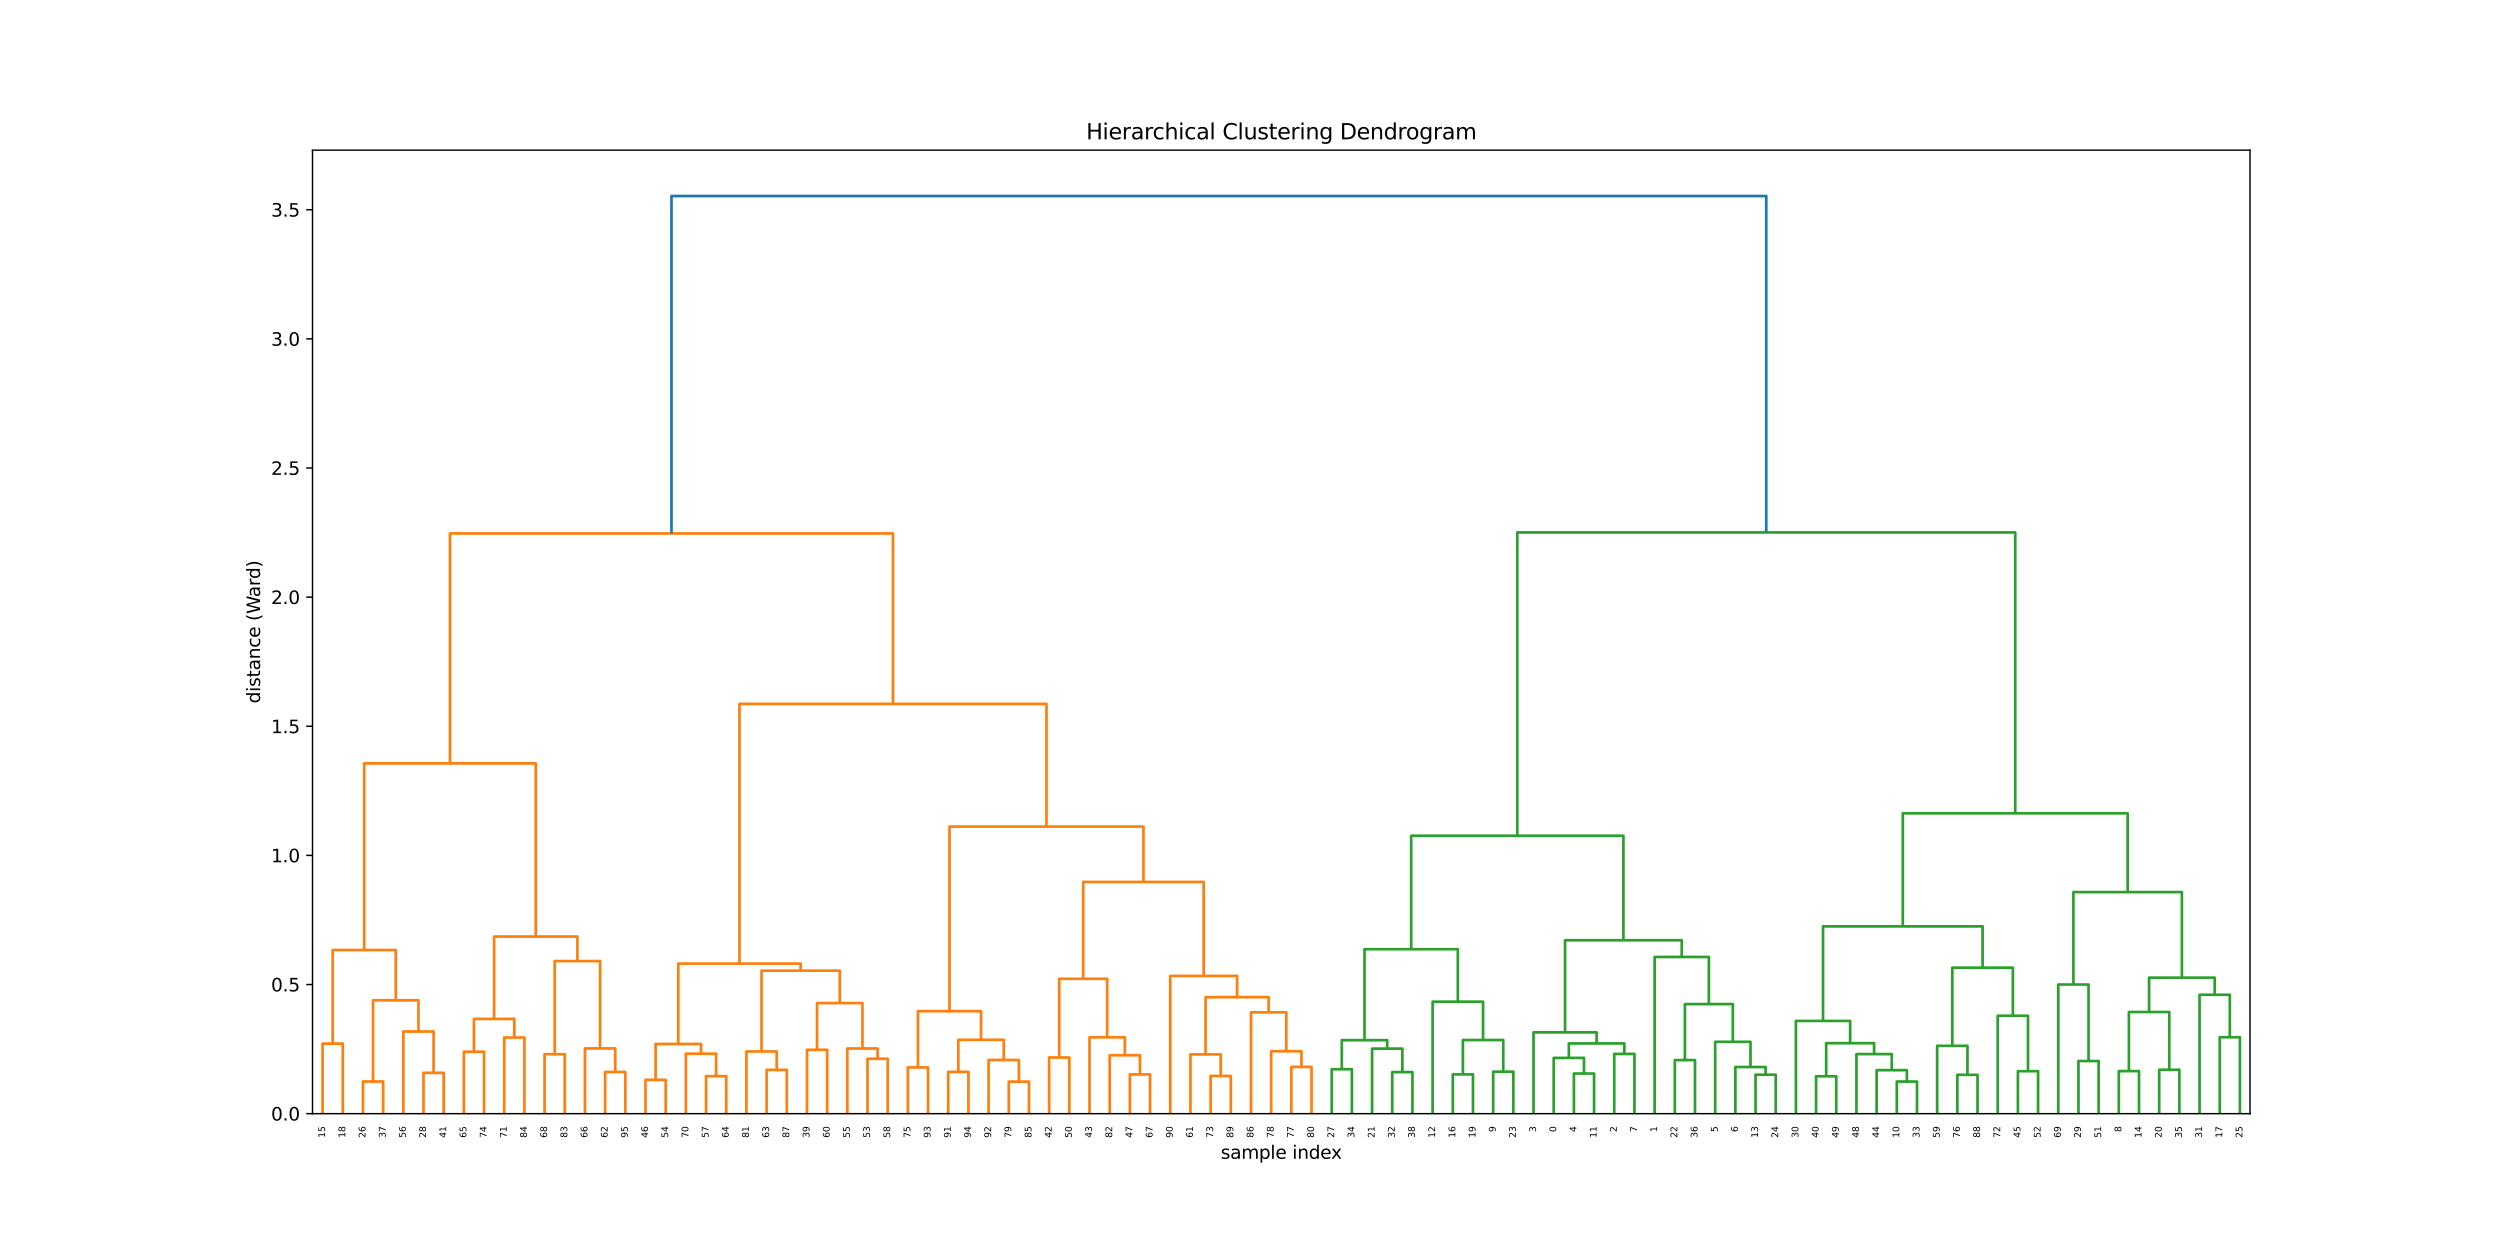 <?xml version="1.0" encoding="utf-8" standalone="no"?>
<!DOCTYPE svg PUBLIC "-//W3C//DTD SVG 1.1//EN"
  "http://www.w3.org/Graphics/SVG/1.1/DTD/svg11.dtd">
<svg height="691.92pt" version="1.1" viewBox="0 0 1382.4 691.92" width="1382.4pt" xmlns="http://www.w3.org/2000/svg" xmlns:xlink="http://www.w3.org/1999/xlink">
 <defs>
  <style type="text/css">*{stroke-linecap:butt;stroke-linejoin:round;}</style>
 </defs>
 <g id="figure_1">
  <g id="patch_1">
   <path d="M 0 691.92 
L 1382.4 691.92 
L 1382.4 0 
L 0 0 
z
" style="fill:#ffffff;"/>
  </g>
  <g id="axes_1">
   <g id="patch_2">
    <path d="M 172.8 615.809 
L 1244.16 615.809 
L 1244.16 83.03 
L 172.8 83.03 
z
" style="fill:#ffffff;"/>
   </g>
   <g id="matplotlib.axis_1">
    <g id="xtick_1">
     <g id="text_1">
      <!-- 15 -->
      <g transform="translate(179.76 629.171)rotate(-90)scale(0.05 -0.05)">
       <defs>
        <path d="M 794 531 
L 1825 531 
L 1825 4091 
L 703 3866 
L 703 4441 
L 1819 4666 
L 2450 4666 
L 2450 531 
L 3481 531 
L 3481 0 
L 794 0 
L 794 531 
z
" id="DejaVuSans-31" transform="scale(0.016)"/>
        <path d="M 691 4666 
L 3169 4666 
L 3169 4134 
L 1269 4134 
L 1269 2991 
Q 1406 3038 1543 3061 
Q 1681 3084 1819 3084 
Q 2600 3084 3056 2656 
Q 3513 2228 3513 1497 
Q 3513 744 3044 326 
Q 2575 -91 1722 -91 
Q 1428 -91 1123 -41 
Q 819 9 494 109 
L 494 744 
Q 775 591 1075 516 
Q 1375 441 1709 441 
Q 2250 441 2565 725 
Q 2881 1009 2881 1497 
Q 2881 1984 2565 2268 
Q 2250 2553 1709 2553 
Q 1456 2553 1204 2497 
Q 953 2441 691 2322 
L 691 4666 
z
" id="DejaVuSans-35" transform="scale(0.016)"/>
       </defs>
       <use xlink:href="#DejaVuSans-31"/>
       <use x="63.623" xlink:href="#DejaVuSans-35"/>
      </g>
     </g>
    </g>
    <g id="xtick_2">
     <g id="text_2">
      <!-- 18 -->
      <g transform="translate(190.92 629.171)rotate(-90)scale(0.05 -0.05)">
       <defs>
        <path d="M 2034 2216 
Q 1584 2216 1326 1975 
Q 1069 1734 1069 1313 
Q 1069 891 1326 650 
Q 1584 409 2034 409 
Q 2484 409 2743 651 
Q 3003 894 3003 1313 
Q 3003 1734 2745 1975 
Q 2488 2216 2034 2216 
z
M 1403 2484 
Q 997 2584 770 2862 
Q 544 3141 544 3541 
Q 544 4100 942 4425 
Q 1341 4750 2034 4750 
Q 2731 4750 3128 4425 
Q 3525 4100 3525 3541 
Q 3525 3141 3298 2862 
Q 3072 2584 2669 2484 
Q 3125 2378 3379 2068 
Q 3634 1759 3634 1313 
Q 3634 634 3220 271 
Q 2806 -91 2034 -91 
Q 1263 -91 848 271 
Q 434 634 434 1313 
Q 434 1759 690 2068 
Q 947 2378 1403 2484 
z
M 1172 3481 
Q 1172 3119 1398 2916 
Q 1625 2713 2034 2713 
Q 2441 2713 2670 2916 
Q 2900 3119 2900 3481 
Q 2900 3844 2670 4047 
Q 2441 4250 2034 4250 
Q 1625 4250 1398 4047 
Q 1172 3844 1172 3481 
z
" id="DejaVuSans-38" transform="scale(0.016)"/>
       </defs>
       <use xlink:href="#DejaVuSans-31"/>
       <use x="63.623" xlink:href="#DejaVuSans-38"/>
      </g>
     </g>
    </g>
    <g id="xtick_3">
     <g id="text_3">
      <!-- 26 -->
      <g transform="translate(202.08 629.171)rotate(-90)scale(0.05 -0.05)">
       <defs>
        <path d="M 1228 531 
L 3431 531 
L 3431 0 
L 469 0 
L 469 531 
Q 828 903 1448 1529 
Q 2069 2156 2228 2338 
Q 2531 2678 2651 2914 
Q 2772 3150 2772 3378 
Q 2772 3750 2511 3984 
Q 2250 4219 1831 4219 
Q 1534 4219 1204 4116 
Q 875 4013 500 3803 
L 500 4441 
Q 881 4594 1212 4672 
Q 1544 4750 1819 4750 
Q 2544 4750 2975 4387 
Q 3406 4025 3406 3419 
Q 3406 3131 3298 2873 
Q 3191 2616 2906 2266 
Q 2828 2175 2409 1742 
Q 1991 1309 1228 531 
z
" id="DejaVuSans-32" transform="scale(0.016)"/>
        <path d="M 2113 2584 
Q 1688 2584 1439 2293 
Q 1191 2003 1191 1497 
Q 1191 994 1439 701 
Q 1688 409 2113 409 
Q 2538 409 2786 701 
Q 3034 994 3034 1497 
Q 3034 2003 2786 2293 
Q 2538 2584 2113 2584 
z
M 3366 4563 
L 3366 3988 
Q 3128 4100 2886 4159 
Q 2644 4219 2406 4219 
Q 1781 4219 1451 3797 
Q 1122 3375 1075 2522 
Q 1259 2794 1537 2939 
Q 1816 3084 2150 3084 
Q 2853 3084 3261 2657 
Q 3669 2231 3669 1497 
Q 3669 778 3244 343 
Q 2819 -91 2113 -91 
Q 1303 -91 875 529 
Q 447 1150 447 2328 
Q 447 3434 972 4092 
Q 1497 4750 2381 4750 
Q 2619 4750 2861 4703 
Q 3103 4656 3366 4563 
z
" id="DejaVuSans-36" transform="scale(0.016)"/>
       </defs>
       <use xlink:href="#DejaVuSans-32"/>
       <use x="63.623" xlink:href="#DejaVuSans-36"/>
      </g>
     </g>
    </g>
    <g id="xtick_4">
     <g id="text_4">
      <!-- 37 -->
      <g transform="translate(213.24 629.171)rotate(-90)scale(0.05 -0.05)">
       <defs>
        <path d="M 2597 2516 
Q 3050 2419 3304 2112 
Q 3559 1806 3559 1356 
Q 3559 666 3084 287 
Q 2609 -91 1734 -91 
Q 1441 -91 1130 -33 
Q 819 25 488 141 
L 488 750 
Q 750 597 1062 519 
Q 1375 441 1716 441 
Q 2309 441 2620 675 
Q 2931 909 2931 1356 
Q 2931 1769 2642 2001 
Q 2353 2234 1838 2234 
L 1294 2234 
L 1294 2753 
L 1863 2753 
Q 2328 2753 2575 2939 
Q 2822 3125 2822 3475 
Q 2822 3834 2567 4026 
Q 2313 4219 1838 4219 
Q 1578 4219 1281 4162 
Q 984 4106 628 3988 
L 628 4550 
Q 988 4650 1302 4700 
Q 1616 4750 1894 4750 
Q 2613 4750 3031 4423 
Q 3450 4097 3450 3541 
Q 3450 3153 3228 2886 
Q 3006 2619 2597 2516 
z
" id="DejaVuSans-33" transform="scale(0.016)"/>
        <path d="M 525 4666 
L 3525 4666 
L 3525 4397 
L 1831 0 
L 1172 0 
L 2766 4134 
L 525 4134 
L 525 4666 
z
" id="DejaVuSans-37" transform="scale(0.016)"/>
       </defs>
       <use xlink:href="#DejaVuSans-33"/>
       <use x="63.623" xlink:href="#DejaVuSans-37"/>
      </g>
     </g>
    </g>
    <g id="xtick_5">
     <g id="text_5">
      <!-- 56 -->
      <g transform="translate(224.4 629.171)rotate(-90)scale(0.05 -0.05)">
       <use xlink:href="#DejaVuSans-35"/>
       <use x="63.623" xlink:href="#DejaVuSans-36"/>
      </g>
     </g>
    </g>
    <g id="xtick_6">
     <g id="text_6">
      <!-- 28 -->
      <g transform="translate(235.56 629.171)rotate(-90)scale(0.05 -0.05)">
       <use xlink:href="#DejaVuSans-32"/>
       <use x="63.623" xlink:href="#DejaVuSans-38"/>
      </g>
     </g>
    </g>
    <g id="xtick_7">
     <g id="text_7">
      <!-- 41 -->
      <g transform="translate(246.72 629.171)rotate(-90)scale(0.05 -0.05)">
       <defs>
        <path d="M 2419 4116 
L 825 1625 
L 2419 1625 
L 2419 4116 
z
M 2253 4666 
L 3047 4666 
L 3047 1625 
L 3713 1625 
L 3713 1100 
L 3047 1100 
L 3047 0 
L 2419 0 
L 2419 1100 
L 313 1100 
L 313 1709 
L 2253 4666 
z
" id="DejaVuSans-34" transform="scale(0.016)"/>
       </defs>
       <use xlink:href="#DejaVuSans-34"/>
       <use x="63.623" xlink:href="#DejaVuSans-31"/>
      </g>
     </g>
    </g>
    <g id="xtick_8">
     <g id="text_8">
      <!-- 65 -->
      <g transform="translate(257.88 629.171)rotate(-90)scale(0.05 -0.05)">
       <use xlink:href="#DejaVuSans-36"/>
       <use x="63.623" xlink:href="#DejaVuSans-35"/>
      </g>
     </g>
    </g>
    <g id="xtick_9">
     <g id="text_9">
      <!-- 74 -->
      <g transform="translate(269.04 629.171)rotate(-90)scale(0.05 -0.05)">
       <use xlink:href="#DejaVuSans-37"/>
       <use x="63.623" xlink:href="#DejaVuSans-34"/>
      </g>
     </g>
    </g>
    <g id="xtick_10">
     <g id="text_10">
      <!-- 71 -->
      <g transform="translate(280.2 629.171)rotate(-90)scale(0.05 -0.05)">
       <use xlink:href="#DejaVuSans-37"/>
       <use x="63.623" xlink:href="#DejaVuSans-31"/>
      </g>
     </g>
    </g>
    <g id="xtick_11">
     <g id="text_11">
      <!-- 84 -->
      <g transform="translate(291.36 629.171)rotate(-90)scale(0.05 -0.05)">
       <use xlink:href="#DejaVuSans-38"/>
       <use x="63.623" xlink:href="#DejaVuSans-34"/>
      </g>
     </g>
    </g>
    <g id="xtick_12">
     <g id="text_12">
      <!-- 68 -->
      <g transform="translate(302.52 629.171)rotate(-90)scale(0.05 -0.05)">
       <use xlink:href="#DejaVuSans-36"/>
       <use x="63.623" xlink:href="#DejaVuSans-38"/>
      </g>
     </g>
    </g>
    <g id="xtick_13">
     <g id="text_13">
      <!-- 83 -->
      <g transform="translate(313.68 629.171)rotate(-90)scale(0.05 -0.05)">
       <use xlink:href="#DejaVuSans-38"/>
       <use x="63.623" xlink:href="#DejaVuSans-33"/>
      </g>
     </g>
    </g>
    <g id="xtick_14">
     <g id="text_14">
      <!-- 66 -->
      <g transform="translate(324.84 629.171)rotate(-90)scale(0.05 -0.05)">
       <use xlink:href="#DejaVuSans-36"/>
       <use x="63.623" xlink:href="#DejaVuSans-36"/>
      </g>
     </g>
    </g>
    <g id="xtick_15">
     <g id="text_15">
      <!-- 62 -->
      <g transform="translate(336 629.171)rotate(-90)scale(0.05 -0.05)">
       <use xlink:href="#DejaVuSans-36"/>
       <use x="63.623" xlink:href="#DejaVuSans-32"/>
      </g>
     </g>
    </g>
    <g id="xtick_16">
     <g id="text_16">
      <!-- 95 -->
      <g transform="translate(347.16 629.171)rotate(-90)scale(0.05 -0.05)">
       <defs>
        <path d="M 703 97 
L 703 672 
Q 941 559 1184 500 
Q 1428 441 1663 441 
Q 2288 441 2617 861 
Q 2947 1281 2994 2138 
Q 2813 1869 2534 1725 
Q 2256 1581 1919 1581 
Q 1219 1581 811 2004 
Q 403 2428 403 3163 
Q 403 3881 828 4315 
Q 1253 4750 1959 4750 
Q 2769 4750 3195 4129 
Q 3622 3509 3622 2328 
Q 3622 1225 3098 567 
Q 2575 -91 1691 -91 
Q 1453 -91 1209 -44 
Q 966 3 703 97 
z
M 1959 2075 
Q 2384 2075 2632 2365 
Q 2881 2656 2881 3163 
Q 2881 3666 2632 3958 
Q 2384 4250 1959 4250 
Q 1534 4250 1286 3958 
Q 1038 3666 1038 3163 
Q 1038 2656 1286 2365 
Q 1534 2075 1959 2075 
z
" id="DejaVuSans-39" transform="scale(0.016)"/>
       </defs>
       <use xlink:href="#DejaVuSans-39"/>
       <use x="63.623" xlink:href="#DejaVuSans-35"/>
      </g>
     </g>
    </g>
    <g id="xtick_17">
     <g id="text_17">
      <!-- 46 -->
      <g transform="translate(358.32 629.171)rotate(-90)scale(0.05 -0.05)">
       <use xlink:href="#DejaVuSans-34"/>
       <use x="63.623" xlink:href="#DejaVuSans-36"/>
      </g>
     </g>
    </g>
    <g id="xtick_18">
     <g id="text_18">
      <!-- 54 -->
      <g transform="translate(369.48 629.171)rotate(-90)scale(0.05 -0.05)">
       <use xlink:href="#DejaVuSans-35"/>
       <use x="63.623" xlink:href="#DejaVuSans-34"/>
      </g>
     </g>
    </g>
    <g id="xtick_19">
     <g id="text_19">
      <!-- 70 -->
      <g transform="translate(380.64 629.171)rotate(-90)scale(0.05 -0.05)">
       <defs>
        <path d="M 2034 4250 
Q 1547 4250 1301 3770 
Q 1056 3291 1056 2328 
Q 1056 1369 1301 889 
Q 1547 409 2034 409 
Q 2525 409 2770 889 
Q 3016 1369 3016 2328 
Q 3016 3291 2770 3770 
Q 2525 4250 2034 4250 
z
M 2034 4750 
Q 2819 4750 3233 4129 
Q 3647 3509 3647 2328 
Q 3647 1150 3233 529 
Q 2819 -91 2034 -91 
Q 1250 -91 836 529 
Q 422 1150 422 2328 
Q 422 3509 836 4129 
Q 1250 4750 2034 4750 
z
" id="DejaVuSans-30" transform="scale(0.016)"/>
       </defs>
       <use xlink:href="#DejaVuSans-37"/>
       <use x="63.623" xlink:href="#DejaVuSans-30"/>
      </g>
     </g>
    </g>
    <g id="xtick_20">
     <g id="text_20">
      <!-- 57 -->
      <g transform="translate(391.8 629.171)rotate(-90)scale(0.05 -0.05)">
       <use xlink:href="#DejaVuSans-35"/>
       <use x="63.623" xlink:href="#DejaVuSans-37"/>
      </g>
     </g>
    </g>
    <g id="xtick_21">
     <g id="text_21">
      <!-- 64 -->
      <g transform="translate(402.96 629.171)rotate(-90)scale(0.05 -0.05)">
       <use xlink:href="#DejaVuSans-36"/>
       <use x="63.623" xlink:href="#DejaVuSans-34"/>
      </g>
     </g>
    </g>
    <g id="xtick_22">
     <g id="text_22">
      <!-- 81 -->
      <g transform="translate(414.12 629.171)rotate(-90)scale(0.05 -0.05)">
       <use xlink:href="#DejaVuSans-38"/>
       <use x="63.623" xlink:href="#DejaVuSans-31"/>
      </g>
     </g>
    </g>
    <g id="xtick_23">
     <g id="text_23">
      <!-- 63 -->
      <g transform="translate(425.28 629.171)rotate(-90)scale(0.05 -0.05)">
       <use xlink:href="#DejaVuSans-36"/>
       <use x="63.623" xlink:href="#DejaVuSans-33"/>
      </g>
     </g>
    </g>
    <g id="xtick_24">
     <g id="text_24">
      <!-- 87 -->
      <g transform="translate(436.44 629.171)rotate(-90)scale(0.05 -0.05)">
       <use xlink:href="#DejaVuSans-38"/>
       <use x="63.623" xlink:href="#DejaVuSans-37"/>
      </g>
     </g>
    </g>
    <g id="xtick_25">
     <g id="text_25">
      <!-- 39 -->
      <g transform="translate(447.6 629.171)rotate(-90)scale(0.05 -0.05)">
       <use xlink:href="#DejaVuSans-33"/>
       <use x="63.623" xlink:href="#DejaVuSans-39"/>
      </g>
     </g>
    </g>
    <g id="xtick_26">
     <g id="text_26">
      <!-- 60 -->
      <g transform="translate(458.76 629.171)rotate(-90)scale(0.05 -0.05)">
       <use xlink:href="#DejaVuSans-36"/>
       <use x="63.623" xlink:href="#DejaVuSans-30"/>
      </g>
     </g>
    </g>
    <g id="xtick_27">
     <g id="text_27">
      <!-- 55 -->
      <g transform="translate(469.92 629.171)rotate(-90)scale(0.05 -0.05)">
       <use xlink:href="#DejaVuSans-35"/>
       <use x="63.623" xlink:href="#DejaVuSans-35"/>
      </g>
     </g>
    </g>
    <g id="xtick_28">
     <g id="text_28">
      <!-- 53 -->
      <g transform="translate(481.08 629.171)rotate(-90)scale(0.05 -0.05)">
       <use xlink:href="#DejaVuSans-35"/>
       <use x="63.623" xlink:href="#DejaVuSans-33"/>
      </g>
     </g>
    </g>
    <g id="xtick_29">
     <g id="text_29">
      <!-- 58 -->
      <g transform="translate(492.24 629.171)rotate(-90)scale(0.05 -0.05)">
       <use xlink:href="#DejaVuSans-35"/>
       <use x="63.623" xlink:href="#DejaVuSans-38"/>
      </g>
     </g>
    </g>
    <g id="xtick_30">
     <g id="text_30">
      <!-- 75 -->
      <g transform="translate(503.4 629.171)rotate(-90)scale(0.05 -0.05)">
       <use xlink:href="#DejaVuSans-37"/>
       <use x="63.623" xlink:href="#DejaVuSans-35"/>
      </g>
     </g>
    </g>
    <g id="xtick_31">
     <g id="text_31">
      <!-- 93 -->
      <g transform="translate(514.56 629.171)rotate(-90)scale(0.05 -0.05)">
       <use xlink:href="#DejaVuSans-39"/>
       <use x="63.623" xlink:href="#DejaVuSans-33"/>
      </g>
     </g>
    </g>
    <g id="xtick_32">
     <g id="text_32">
      <!-- 91 -->
      <g transform="translate(525.72 629.171)rotate(-90)scale(0.05 -0.05)">
       <use xlink:href="#DejaVuSans-39"/>
       <use x="63.623" xlink:href="#DejaVuSans-31"/>
      </g>
     </g>
    </g>
    <g id="xtick_33">
     <g id="text_33">
      <!-- 94 -->
      <g transform="translate(536.88 629.171)rotate(-90)scale(0.05 -0.05)">
       <use xlink:href="#DejaVuSans-39"/>
       <use x="63.623" xlink:href="#DejaVuSans-34"/>
      </g>
     </g>
    </g>
    <g id="xtick_34">
     <g id="text_34">
      <!-- 92 -->
      <g transform="translate(548.04 629.171)rotate(-90)scale(0.05 -0.05)">
       <use xlink:href="#DejaVuSans-39"/>
       <use x="63.623" xlink:href="#DejaVuSans-32"/>
      </g>
     </g>
    </g>
    <g id="xtick_35">
     <g id="text_35">
      <!-- 79 -->
      <g transform="translate(559.2 629.171)rotate(-90)scale(0.05 -0.05)">
       <use xlink:href="#DejaVuSans-37"/>
       <use x="63.623" xlink:href="#DejaVuSans-39"/>
      </g>
     </g>
    </g>
    <g id="xtick_36">
     <g id="text_36">
      <!-- 85 -->
      <g transform="translate(570.36 629.171)rotate(-90)scale(0.05 -0.05)">
       <use xlink:href="#DejaVuSans-38"/>
       <use x="63.623" xlink:href="#DejaVuSans-35"/>
      </g>
     </g>
    </g>
    <g id="xtick_37">
     <g id="text_37">
      <!-- 42 -->
      <g transform="translate(581.52 629.171)rotate(-90)scale(0.05 -0.05)">
       <use xlink:href="#DejaVuSans-34"/>
       <use x="63.623" xlink:href="#DejaVuSans-32"/>
      </g>
     </g>
    </g>
    <g id="xtick_38">
     <g id="text_38">
      <!-- 50 -->
      <g transform="translate(592.68 629.171)rotate(-90)scale(0.05 -0.05)">
       <use xlink:href="#DejaVuSans-35"/>
       <use x="63.623" xlink:href="#DejaVuSans-30"/>
      </g>
     </g>
    </g>
    <g id="xtick_39">
     <g id="text_39">
      <!-- 43 -->
      <g transform="translate(603.84 629.171)rotate(-90)scale(0.05 -0.05)">
       <use xlink:href="#DejaVuSans-34"/>
       <use x="63.623" xlink:href="#DejaVuSans-33"/>
      </g>
     </g>
    </g>
    <g id="xtick_40">
     <g id="text_40">
      <!-- 82 -->
      <g transform="translate(615 629.171)rotate(-90)scale(0.05 -0.05)">
       <use xlink:href="#DejaVuSans-38"/>
       <use x="63.623" xlink:href="#DejaVuSans-32"/>
      </g>
     </g>
    </g>
    <g id="xtick_41">
     <g id="text_41">
      <!-- 47 -->
      <g transform="translate(626.16 629.171)rotate(-90)scale(0.05 -0.05)">
       <use xlink:href="#DejaVuSans-34"/>
       <use x="63.623" xlink:href="#DejaVuSans-37"/>
      </g>
     </g>
    </g>
    <g id="xtick_42">
     <g id="text_42">
      <!-- 67 -->
      <g transform="translate(637.32 629.171)rotate(-90)scale(0.05 -0.05)">
       <use xlink:href="#DejaVuSans-36"/>
       <use x="63.623" xlink:href="#DejaVuSans-37"/>
      </g>
     </g>
    </g>
    <g id="xtick_43">
     <g id="text_43">
      <!-- 90 -->
      <g transform="translate(648.48 629.171)rotate(-90)scale(0.05 -0.05)">
       <use xlink:href="#DejaVuSans-39"/>
       <use x="63.623" xlink:href="#DejaVuSans-30"/>
      </g>
     </g>
    </g>
    <g id="xtick_44">
     <g id="text_44">
      <!-- 61 -->
      <g transform="translate(659.64 629.171)rotate(-90)scale(0.05 -0.05)">
       <use xlink:href="#DejaVuSans-36"/>
       <use x="63.623" xlink:href="#DejaVuSans-31"/>
      </g>
     </g>
    </g>
    <g id="xtick_45">
     <g id="text_45">
      <!-- 73 -->
      <g transform="translate(670.8 629.171)rotate(-90)scale(0.05 -0.05)">
       <use xlink:href="#DejaVuSans-37"/>
       <use x="63.623" xlink:href="#DejaVuSans-33"/>
      </g>
     </g>
    </g>
    <g id="xtick_46">
     <g id="text_46">
      <!-- 89 -->
      <g transform="translate(681.96 629.171)rotate(-90)scale(0.05 -0.05)">
       <use xlink:href="#DejaVuSans-38"/>
       <use x="63.623" xlink:href="#DejaVuSans-39"/>
      </g>
     </g>
    </g>
    <g id="xtick_47">
     <g id="text_47">
      <!-- 86 -->
      <g transform="translate(693.12 629.171)rotate(-90)scale(0.05 -0.05)">
       <use xlink:href="#DejaVuSans-38"/>
       <use x="63.623" xlink:href="#DejaVuSans-36"/>
      </g>
     </g>
    </g>
    <g id="xtick_48">
     <g id="text_48">
      <!-- 78 -->
      <g transform="translate(704.28 629.171)rotate(-90)scale(0.05 -0.05)">
       <use xlink:href="#DejaVuSans-37"/>
       <use x="63.623" xlink:href="#DejaVuSans-38"/>
      </g>
     </g>
    </g>
    <g id="xtick_49">
     <g id="text_49">
      <!-- 77 -->
      <g transform="translate(715.44 629.171)rotate(-90)scale(0.05 -0.05)">
       <use xlink:href="#DejaVuSans-37"/>
       <use x="63.623" xlink:href="#DejaVuSans-37"/>
      </g>
     </g>
    </g>
    <g id="xtick_50">
     <g id="text_50">
      <!-- 80 -->
      <g transform="translate(726.6 629.171)rotate(-90)scale(0.05 -0.05)">
       <use xlink:href="#DejaVuSans-38"/>
       <use x="63.623" xlink:href="#DejaVuSans-30"/>
      </g>
     </g>
    </g>
    <g id="xtick_51">
     <g id="text_51">
      <!-- 27 -->
      <g transform="translate(737.76 629.171)rotate(-90)scale(0.05 -0.05)">
       <use xlink:href="#DejaVuSans-32"/>
       <use x="63.623" xlink:href="#DejaVuSans-37"/>
      </g>
     </g>
    </g>
    <g id="xtick_52">
     <g id="text_52">
      <!-- 34 -->
      <g transform="translate(748.92 629.171)rotate(-90)scale(0.05 -0.05)">
       <use xlink:href="#DejaVuSans-33"/>
       <use x="63.623" xlink:href="#DejaVuSans-34"/>
      </g>
     </g>
    </g>
    <g id="xtick_53">
     <g id="text_53">
      <!-- 21 -->
      <g transform="translate(760.08 629.171)rotate(-90)scale(0.05 -0.05)">
       <use xlink:href="#DejaVuSans-32"/>
       <use x="63.623" xlink:href="#DejaVuSans-31"/>
      </g>
     </g>
    </g>
    <g id="xtick_54">
     <g id="text_54">
      <!-- 32 -->
      <g transform="translate(771.24 629.171)rotate(-90)scale(0.05 -0.05)">
       <use xlink:href="#DejaVuSans-33"/>
       <use x="63.623" xlink:href="#DejaVuSans-32"/>
      </g>
     </g>
    </g>
    <g id="xtick_55">
     <g id="text_55">
      <!-- 38 -->
      <g transform="translate(782.4 629.171)rotate(-90)scale(0.05 -0.05)">
       <use xlink:href="#DejaVuSans-33"/>
       <use x="63.623" xlink:href="#DejaVuSans-38"/>
      </g>
     </g>
    </g>
    <g id="xtick_56">
     <g id="text_56">
      <!-- 12 -->
      <g transform="translate(793.56 629.171)rotate(-90)scale(0.05 -0.05)">
       <use xlink:href="#DejaVuSans-31"/>
       <use x="63.623" xlink:href="#DejaVuSans-32"/>
      </g>
     </g>
    </g>
    <g id="xtick_57">
     <g id="text_57">
      <!-- 16 -->
      <g transform="translate(804.72 629.171)rotate(-90)scale(0.05 -0.05)">
       <use xlink:href="#DejaVuSans-31"/>
       <use x="63.623" xlink:href="#DejaVuSans-36"/>
      </g>
     </g>
    </g>
    <g id="xtick_58">
     <g id="text_58">
      <!-- 19 -->
      <g transform="translate(815.88 629.171)rotate(-90)scale(0.05 -0.05)">
       <use xlink:href="#DejaVuSans-31"/>
       <use x="63.623" xlink:href="#DejaVuSans-39"/>
      </g>
     </g>
    </g>
    <g id="xtick_59">
     <g id="text_59">
      <!-- 9 -->
      <g transform="translate(827.04 625.99)rotate(-90)scale(0.05 -0.05)">
       <use xlink:href="#DejaVuSans-39"/>
      </g>
     </g>
    </g>
    <g id="xtick_60">
     <g id="text_60">
      <!-- 23 -->
      <g transform="translate(838.2 629.171)rotate(-90)scale(0.05 -0.05)">
       <use xlink:href="#DejaVuSans-32"/>
       <use x="63.623" xlink:href="#DejaVuSans-33"/>
      </g>
     </g>
    </g>
    <g id="xtick_61">
     <g id="text_61">
      <!-- 3 -->
      <g transform="translate(849.36 625.99)rotate(-90)scale(0.05 -0.05)">
       <use xlink:href="#DejaVuSans-33"/>
      </g>
     </g>
    </g>
    <g id="xtick_62">
     <g id="text_62">
      <!-- 0 -->
      <g transform="translate(860.52 625.99)rotate(-90)scale(0.05 -0.05)">
       <use xlink:href="#DejaVuSans-30"/>
      </g>
     </g>
    </g>
    <g id="xtick_63">
     <g id="text_63">
      <!-- 4 -->
      <g transform="translate(871.68 625.99)rotate(-90)scale(0.05 -0.05)">
       <use xlink:href="#DejaVuSans-34"/>
      </g>
     </g>
    </g>
    <g id="xtick_64">
     <g id="text_64">
      <!-- 11 -->
      <g transform="translate(882.84 629.171)rotate(-90)scale(0.05 -0.05)">
       <use xlink:href="#DejaVuSans-31"/>
       <use x="63.623" xlink:href="#DejaVuSans-31"/>
      </g>
     </g>
    </g>
    <g id="xtick_65">
     <g id="text_65">
      <!-- 2 -->
      <g transform="translate(894 625.99)rotate(-90)scale(0.05 -0.05)">
       <use xlink:href="#DejaVuSans-32"/>
      </g>
     </g>
    </g>
    <g id="xtick_66">
     <g id="text_66">
      <!-- 7 -->
      <g transform="translate(905.16 625.99)rotate(-90)scale(0.05 -0.05)">
       <use xlink:href="#DejaVuSans-37"/>
      </g>
     </g>
    </g>
    <g id="xtick_67">
     <g id="text_67">
      <!-- 1 -->
      <g transform="translate(916.32 625.99)rotate(-90)scale(0.05 -0.05)">
       <use xlink:href="#DejaVuSans-31"/>
      </g>
     </g>
    </g>
    <g id="xtick_68">
     <g id="text_68">
      <!-- 22 -->
      <g transform="translate(927.48 629.171)rotate(-90)scale(0.05 -0.05)">
       <use xlink:href="#DejaVuSans-32"/>
       <use x="63.623" xlink:href="#DejaVuSans-32"/>
      </g>
     </g>
    </g>
    <g id="xtick_69">
     <g id="text_69">
      <!-- 36 -->
      <g transform="translate(938.64 629.171)rotate(-90)scale(0.05 -0.05)">
       <use xlink:href="#DejaVuSans-33"/>
       <use x="63.623" xlink:href="#DejaVuSans-36"/>
      </g>
     </g>
    </g>
    <g id="xtick_70">
     <g id="text_70">
      <!-- 5 -->
      <g transform="translate(949.8 625.99)rotate(-90)scale(0.05 -0.05)">
       <use xlink:href="#DejaVuSans-35"/>
      </g>
     </g>
    </g>
    <g id="xtick_71">
     <g id="text_71">
      <!-- 6 -->
      <g transform="translate(960.96 625.99)rotate(-90)scale(0.05 -0.05)">
       <use xlink:href="#DejaVuSans-36"/>
      </g>
     </g>
    </g>
    <g id="xtick_72">
     <g id="text_72">
      <!-- 13 -->
      <g transform="translate(972.12 629.171)rotate(-90)scale(0.05 -0.05)">
       <use xlink:href="#DejaVuSans-31"/>
       <use x="63.623" xlink:href="#DejaVuSans-33"/>
      </g>
     </g>
    </g>
    <g id="xtick_73">
     <g id="text_73">
      <!-- 24 -->
      <g transform="translate(983.28 629.171)rotate(-90)scale(0.05 -0.05)">
       <use xlink:href="#DejaVuSans-32"/>
       <use x="63.623" xlink:href="#DejaVuSans-34"/>
      </g>
     </g>
    </g>
    <g id="xtick_74">
     <g id="text_74">
      <!-- 30 -->
      <g transform="translate(994.44 629.171)rotate(-90)scale(0.05 -0.05)">
       <use xlink:href="#DejaVuSans-33"/>
       <use x="63.623" xlink:href="#DejaVuSans-30"/>
      </g>
     </g>
    </g>
    <g id="xtick_75">
     <g id="text_75">
      <!-- 40 -->
      <g transform="translate(1005.6 629.171)rotate(-90)scale(0.05 -0.05)">
       <use xlink:href="#DejaVuSans-34"/>
       <use x="63.623" xlink:href="#DejaVuSans-30"/>
      </g>
     </g>
    </g>
    <g id="xtick_76">
     <g id="text_76">
      <!-- 49 -->
      <g transform="translate(1016.76 629.171)rotate(-90)scale(0.05 -0.05)">
       <use xlink:href="#DejaVuSans-34"/>
       <use x="63.623" xlink:href="#DejaVuSans-39"/>
      </g>
     </g>
    </g>
    <g id="xtick_77">
     <g id="text_77">
      <!-- 48 -->
      <g transform="translate(1027.92 629.171)rotate(-90)scale(0.05 -0.05)">
       <use xlink:href="#DejaVuSans-34"/>
       <use x="63.623" xlink:href="#DejaVuSans-38"/>
      </g>
     </g>
    </g>
    <g id="xtick_78">
     <g id="text_78">
      <!-- 44 -->
      <g transform="translate(1039.08 629.171)rotate(-90)scale(0.05 -0.05)">
       <use xlink:href="#DejaVuSans-34"/>
       <use x="63.623" xlink:href="#DejaVuSans-34"/>
      </g>
     </g>
    </g>
    <g id="xtick_79">
     <g id="text_79">
      <!-- 10 -->
      <g transform="translate(1050.24 629.171)rotate(-90)scale(0.05 -0.05)">
       <use xlink:href="#DejaVuSans-31"/>
       <use x="63.623" xlink:href="#DejaVuSans-30"/>
      </g>
     </g>
    </g>
    <g id="xtick_80">
     <g id="text_80">
      <!-- 33 -->
      <g transform="translate(1061.4 629.171)rotate(-90)scale(0.05 -0.05)">
       <use xlink:href="#DejaVuSans-33"/>
       <use x="63.623" xlink:href="#DejaVuSans-33"/>
      </g>
     </g>
    </g>
    <g id="xtick_81">
     <g id="text_81">
      <!-- 59 -->
      <g transform="translate(1072.56 629.171)rotate(-90)scale(0.05 -0.05)">
       <use xlink:href="#DejaVuSans-35"/>
       <use x="63.623" xlink:href="#DejaVuSans-39"/>
      </g>
     </g>
    </g>
    <g id="xtick_82">
     <g id="text_82">
      <!-- 76 -->
      <g transform="translate(1083.72 629.171)rotate(-90)scale(0.05 -0.05)">
       <use xlink:href="#DejaVuSans-37"/>
       <use x="63.623" xlink:href="#DejaVuSans-36"/>
      </g>
     </g>
    </g>
    <g id="xtick_83">
     <g id="text_83">
      <!-- 88 -->
      <g transform="translate(1094.88 629.171)rotate(-90)scale(0.05 -0.05)">
       <use xlink:href="#DejaVuSans-38"/>
       <use x="63.623" xlink:href="#DejaVuSans-38"/>
      </g>
     </g>
    </g>
    <g id="xtick_84">
     <g id="text_84">
      <!-- 72 -->
      <g transform="translate(1106.04 629.171)rotate(-90)scale(0.05 -0.05)">
       <use xlink:href="#DejaVuSans-37"/>
       <use x="63.623" xlink:href="#DejaVuSans-32"/>
      </g>
     </g>
    </g>
    <g id="xtick_85">
     <g id="text_85">
      <!-- 45 -->
      <g transform="translate(1117.2 629.171)rotate(-90)scale(0.05 -0.05)">
       <use xlink:href="#DejaVuSans-34"/>
       <use x="63.623" xlink:href="#DejaVuSans-35"/>
      </g>
     </g>
    </g>
    <g id="xtick_86">
     <g id="text_86">
      <!-- 52 -->
      <g transform="translate(1128.36 629.171)rotate(-90)scale(0.05 -0.05)">
       <use xlink:href="#DejaVuSans-35"/>
       <use x="63.623" xlink:href="#DejaVuSans-32"/>
      </g>
     </g>
    </g>
    <g id="xtick_87">
     <g id="text_87">
      <!-- 69 -->
      <g transform="translate(1139.52 629.171)rotate(-90)scale(0.05 -0.05)">
       <use xlink:href="#DejaVuSans-36"/>
       <use x="63.623" xlink:href="#DejaVuSans-39"/>
      </g>
     </g>
    </g>
    <g id="xtick_88">
     <g id="text_88">
      <!-- 29 -->
      <g transform="translate(1150.68 629.171)rotate(-90)scale(0.05 -0.05)">
       <use xlink:href="#DejaVuSans-32"/>
       <use x="63.623" xlink:href="#DejaVuSans-39"/>
      </g>
     </g>
    </g>
    <g id="xtick_89">
     <g id="text_89">
      <!-- 51 -->
      <g transform="translate(1161.84 629.171)rotate(-90)scale(0.05 -0.05)">
       <use xlink:href="#DejaVuSans-35"/>
       <use x="63.623" xlink:href="#DejaVuSans-31"/>
      </g>
     </g>
    </g>
    <g id="xtick_90">
     <g id="text_90">
      <!-- 8 -->
      <g transform="translate(1173 625.99)rotate(-90)scale(0.05 -0.05)">
       <use xlink:href="#DejaVuSans-38"/>
      </g>
     </g>
    </g>
    <g id="xtick_91">
     <g id="text_91">
      <!-- 14 -->
      <g transform="translate(1184.16 629.171)rotate(-90)scale(0.05 -0.05)">
       <use xlink:href="#DejaVuSans-31"/>
       <use x="63.623" xlink:href="#DejaVuSans-34"/>
      </g>
     </g>
    </g>
    <g id="xtick_92">
     <g id="text_92">
      <!-- 20 -->
      <g transform="translate(1195.32 629.171)rotate(-90)scale(0.05 -0.05)">
       <use xlink:href="#DejaVuSans-32"/>
       <use x="63.623" xlink:href="#DejaVuSans-30"/>
      </g>
     </g>
    </g>
    <g id="xtick_93">
     <g id="text_93">
      <!-- 35 -->
      <g transform="translate(1206.48 629.171)rotate(-90)scale(0.05 -0.05)">
       <use xlink:href="#DejaVuSans-33"/>
       <use x="63.623" xlink:href="#DejaVuSans-35"/>
      </g>
     </g>
    </g>
    <g id="xtick_94">
     <g id="text_94">
      <!-- 31 -->
      <g transform="translate(1217.64 629.171)rotate(-90)scale(0.05 -0.05)">
       <use xlink:href="#DejaVuSans-33"/>
       <use x="63.623" xlink:href="#DejaVuSans-31"/>
      </g>
     </g>
    </g>
    <g id="xtick_95">
     <g id="text_95">
      <!-- 17 -->
      <g transform="translate(1228.8 629.171)rotate(-90)scale(0.05 -0.05)">
       <use xlink:href="#DejaVuSans-31"/>
       <use x="63.623" xlink:href="#DejaVuSans-37"/>
      </g>
     </g>
    </g>
    <g id="xtick_96">
     <g id="text_96">
      <!-- 25 -->
      <g transform="translate(1239.96 629.171)rotate(-90)scale(0.05 -0.05)">
       <use xlink:href="#DejaVuSans-32"/>
       <use x="63.623" xlink:href="#DejaVuSans-35"/>
      </g>
     </g>
    </g>
    <g id="text_97">
     <!-- sample index -->
     <g transform="translate(675.032 640.77)scale(0.1 -0.1)">
      <defs>
       <path d="M 2834 3397 
L 2834 2853 
Q 2591 2978 2328 3040 
Q 2066 3103 1784 3103 
Q 1356 3103 1142 2972 
Q 928 2841 928 2578 
Q 928 2378 1081 2264 
Q 1234 2150 1697 2047 
L 1894 2003 
Q 2506 1872 2764 1633 
Q 3022 1394 3022 966 
Q 3022 478 2636 193 
Q 2250 -91 1575 -91 
Q 1294 -91 989 -36 
Q 684 19 347 128 
L 347 722 
Q 666 556 975 473 
Q 1284 391 1588 391 
Q 1994 391 2212 530 
Q 2431 669 2431 922 
Q 2431 1156 2273 1281 
Q 2116 1406 1581 1522 
L 1381 1569 
Q 847 1681 609 1914 
Q 372 2147 372 2553 
Q 372 3047 722 3315 
Q 1072 3584 1716 3584 
Q 2034 3584 2315 3537 
Q 2597 3491 2834 3397 
z
" id="DejaVuSans-73" transform="scale(0.016)"/>
       <path d="M 2194 1759 
Q 1497 1759 1228 1600 
Q 959 1441 959 1056 
Q 959 750 1161 570 
Q 1363 391 1709 391 
Q 2188 391 2477 730 
Q 2766 1069 2766 1631 
L 2766 1759 
L 2194 1759 
z
M 3341 1997 
L 3341 0 
L 2766 0 
L 2766 531 
Q 2569 213 2275 61 
Q 1981 -91 1556 -91 
Q 1019 -91 701 211 
Q 384 513 384 1019 
Q 384 1609 779 1909 
Q 1175 2209 1959 2209 
L 2766 2209 
L 2766 2266 
Q 2766 2663 2505 2880 
Q 2244 3097 1772 3097 
Q 1472 3097 1187 3025 
Q 903 2953 641 2809 
L 641 3341 
Q 956 3463 1253 3523 
Q 1550 3584 1831 3584 
Q 2591 3584 2966 3190 
Q 3341 2797 3341 1997 
z
" id="DejaVuSans-61" transform="scale(0.016)"/>
       <path d="M 3328 2828 
Q 3544 3216 3844 3400 
Q 4144 3584 4550 3584 
Q 5097 3584 5394 3201 
Q 5691 2819 5691 2113 
L 5691 0 
L 5113 0 
L 5113 2094 
Q 5113 2597 4934 2840 
Q 4756 3084 4391 3084 
Q 3944 3084 3684 2787 
Q 3425 2491 3425 1978 
L 3425 0 
L 2847 0 
L 2847 2094 
Q 2847 2600 2669 2842 
Q 2491 3084 2119 3084 
Q 1678 3084 1418 2786 
Q 1159 2488 1159 1978 
L 1159 0 
L 581 0 
L 581 3500 
L 1159 3500 
L 1159 2956 
Q 1356 3278 1631 3431 
Q 1906 3584 2284 3584 
Q 2666 3584 2933 3390 
Q 3200 3197 3328 2828 
z
" id="DejaVuSans-6d" transform="scale(0.016)"/>
       <path d="M 1159 525 
L 1159 -1331 
L 581 -1331 
L 581 3500 
L 1159 3500 
L 1159 2969 
Q 1341 3281 1617 3432 
Q 1894 3584 2278 3584 
Q 2916 3584 3314 3078 
Q 3713 2572 3713 1747 
Q 3713 922 3314 415 
Q 2916 -91 2278 -91 
Q 1894 -91 1617 61 
Q 1341 213 1159 525 
z
M 3116 1747 
Q 3116 2381 2855 2742 
Q 2594 3103 2138 3103 
Q 1681 3103 1420 2742 
Q 1159 2381 1159 1747 
Q 1159 1113 1420 752 
Q 1681 391 2138 391 
Q 2594 391 2855 752 
Q 3116 1113 3116 1747 
z
" id="DejaVuSans-70" transform="scale(0.016)"/>
       <path d="M 603 4863 
L 1178 4863 
L 1178 0 
L 603 0 
L 603 4863 
z
" id="DejaVuSans-6c" transform="scale(0.016)"/>
       <path d="M 3597 1894 
L 3597 1613 
L 953 1613 
Q 991 1019 1311 708 
Q 1631 397 2203 397 
Q 2534 397 2845 478 
Q 3156 559 3463 722 
L 3463 178 
Q 3153 47 2828 -22 
Q 2503 -91 2169 -91 
Q 1331 -91 842 396 
Q 353 884 353 1716 
Q 353 2575 817 3079 
Q 1281 3584 2069 3584 
Q 2775 3584 3186 3129 
Q 3597 2675 3597 1894 
z
M 3022 2063 
Q 3016 2534 2758 2815 
Q 2500 3097 2075 3097 
Q 1594 3097 1305 2825 
Q 1016 2553 972 2059 
L 3022 2063 
z
" id="DejaVuSans-65" transform="scale(0.016)"/>
       <path id="DejaVuSans-20" transform="scale(0.016)"/>
       <path d="M 603 3500 
L 1178 3500 
L 1178 0 
L 603 0 
L 603 3500 
z
M 603 4863 
L 1178 4863 
L 1178 4134 
L 603 4134 
L 603 4863 
z
" id="DejaVuSans-69" transform="scale(0.016)"/>
       <path d="M 3513 2113 
L 3513 0 
L 2938 0 
L 2938 2094 
Q 2938 2591 2744 2837 
Q 2550 3084 2163 3084 
Q 1697 3084 1428 2787 
Q 1159 2491 1159 1978 
L 1159 0 
L 581 0 
L 581 3500 
L 1159 3500 
L 1159 2956 
Q 1366 3272 1645 3428 
Q 1925 3584 2291 3584 
Q 2894 3584 3203 3211 
Q 3513 2838 3513 2113 
z
" id="DejaVuSans-6e" transform="scale(0.016)"/>
       <path d="M 2906 2969 
L 2906 4863 
L 3481 4863 
L 3481 0 
L 2906 0 
L 2906 525 
Q 2725 213 2448 61 
Q 2172 -91 1784 -91 
Q 1150 -91 751 415 
Q 353 922 353 1747 
Q 353 2572 751 3078 
Q 1150 3584 1784 3584 
Q 2172 3584 2448 3432 
Q 2725 3281 2906 2969 
z
M 947 1747 
Q 947 1113 1208 752 
Q 1469 391 1925 391 
Q 2381 391 2643 752 
Q 2906 1113 2906 1747 
Q 2906 2381 2643 2742 
Q 2381 3103 1925 3103 
Q 1469 3103 1208 2742 
Q 947 2381 947 1747 
z
" id="DejaVuSans-64" transform="scale(0.016)"/>
       <path d="M 3513 3500 
L 2247 1797 
L 3578 0 
L 2900 0 
L 1881 1375 
L 863 0 
L 184 0 
L 1544 1831 
L 300 3500 
L 978 3500 
L 1906 2253 
L 2834 3500 
L 3513 3500 
z
" id="DejaVuSans-78" transform="scale(0.016)"/>
      </defs>
      <use xlink:href="#DejaVuSans-73"/>
      <use x="52.1" xlink:href="#DejaVuSans-61"/>
      <use x="113.379" xlink:href="#DejaVuSans-6d"/>
      <use x="210.791" xlink:href="#DejaVuSans-70"/>
      <use x="274.268" xlink:href="#DejaVuSans-6c"/>
      <use x="302.051" xlink:href="#DejaVuSans-65"/>
      <use x="363.574" xlink:href="#DejaVuSans-20"/>
      <use x="395.361" xlink:href="#DejaVuSans-69"/>
      <use x="423.145" xlink:href="#DejaVuSans-6e"/>
      <use x="486.523" xlink:href="#DejaVuSans-64"/>
      <use x="550" xlink:href="#DejaVuSans-65"/>
      <use x="609.773" xlink:href="#DejaVuSans-78"/>
     </g>
    </g>
   </g>
   <g id="matplotlib.axis_2">
    <g id="ytick_1">
     <g id="line2d_1">
      <defs>
       <path d="M 0 0 
L -3.5 0 
" id="maaf1649f49" style="stroke:#000000;stroke-width:0.8;"/>
      </defs>
      <g>
       <use style="stroke:#000000;stroke-width:0.8;" x="172.8" xlink:href="#maaf1649f49" y="615.809"/>
      </g>
     </g>
     <g id="text_98">
      <!-- 0.0 -->
      <g transform="translate(149.897 619.608)scale(0.1 -0.1)">
       <defs>
        <path d="M 684 794 
L 1344 794 
L 1344 0 
L 684 0 
L 684 794 
z
" id="DejaVuSans-2e" transform="scale(0.016)"/>
       </defs>
       <use xlink:href="#DejaVuSans-30"/>
       <use x="63.623" xlink:href="#DejaVuSans-2e"/>
       <use x="95.41" xlink:href="#DejaVuSans-30"/>
      </g>
     </g>
    </g>
    <g id="ytick_2">
     <g id="line2d_2">
      <g>
       <use style="stroke:#000000;stroke-width:0.8;" x="172.8" xlink:href="#maaf1649f49" y="544.405"/>
      </g>
     </g>
     <g id="text_99">
      <!-- 0.5 -->
      <g transform="translate(149.897 548.204)scale(0.1 -0.1)">
       <use xlink:href="#DejaVuSans-30"/>
       <use x="63.623" xlink:href="#DejaVuSans-2e"/>
       <use x="95.41" xlink:href="#DejaVuSans-35"/>
      </g>
     </g>
    </g>
    <g id="ytick_3">
     <g id="line2d_3">
      <g>
       <use style="stroke:#000000;stroke-width:0.8;" x="172.8" xlink:href="#maaf1649f49" y="473.002"/>
      </g>
     </g>
     <g id="text_100">
      <!-- 1.0 -->
      <g transform="translate(149.897 476.801)scale(0.1 -0.1)">
       <use xlink:href="#DejaVuSans-31"/>
       <use x="63.623" xlink:href="#DejaVuSans-2e"/>
       <use x="95.41" xlink:href="#DejaVuSans-30"/>
      </g>
     </g>
    </g>
    <g id="ytick_4">
     <g id="line2d_4">
      <g>
       <use style="stroke:#000000;stroke-width:0.8;" x="172.8" xlink:href="#maaf1649f49" y="401.598"/>
      </g>
     </g>
     <g id="text_101">
      <!-- 1.5 -->
      <g transform="translate(149.897 405.397)scale(0.1 -0.1)">
       <use xlink:href="#DejaVuSans-31"/>
       <use x="63.623" xlink:href="#DejaVuSans-2e"/>
       <use x="95.41" xlink:href="#DejaVuSans-35"/>
      </g>
     </g>
    </g>
    <g id="ytick_5">
     <g id="line2d_5">
      <g>
       <use style="stroke:#000000;stroke-width:0.8;" x="172.8" xlink:href="#maaf1649f49" y="330.195"/>
      </g>
     </g>
     <g id="text_102">
      <!-- 2.0 -->
      <g transform="translate(149.897 333.994)scale(0.1 -0.1)">
       <use xlink:href="#DejaVuSans-32"/>
       <use x="63.623" xlink:href="#DejaVuSans-2e"/>
       <use x="95.41" xlink:href="#DejaVuSans-30"/>
      </g>
     </g>
    </g>
    <g id="ytick_6">
     <g id="line2d_6">
      <g>
       <use style="stroke:#000000;stroke-width:0.8;" x="172.8" xlink:href="#maaf1649f49" y="258.791"/>
      </g>
     </g>
     <g id="text_103">
      <!-- 2.5 -->
      <g transform="translate(149.897 262.59)scale(0.1 -0.1)">
       <use xlink:href="#DejaVuSans-32"/>
       <use x="63.623" xlink:href="#DejaVuSans-2e"/>
       <use x="95.41" xlink:href="#DejaVuSans-35"/>
      </g>
     </g>
    </g>
    <g id="ytick_7">
     <g id="line2d_7">
      <g>
       <use style="stroke:#000000;stroke-width:0.8;" x="172.8" xlink:href="#maaf1649f49" y="187.387"/>
      </g>
     </g>
     <g id="text_104">
      <!-- 3.0 -->
      <g transform="translate(149.897 191.187)scale(0.1 -0.1)">
       <use xlink:href="#DejaVuSans-33"/>
       <use x="63.623" xlink:href="#DejaVuSans-2e"/>
       <use x="95.41" xlink:href="#DejaVuSans-30"/>
      </g>
     </g>
    </g>
    <g id="ytick_8">
     <g id="line2d_8">
      <g>
       <use style="stroke:#000000;stroke-width:0.8;" x="172.8" xlink:href="#maaf1649f49" y="115.984"/>
      </g>
     </g>
     <g id="text_105">
      <!-- 3.5 -->
      <g transform="translate(149.897 119.783)scale(0.1 -0.1)">
       <use xlink:href="#DejaVuSans-33"/>
       <use x="63.623" xlink:href="#DejaVuSans-2e"/>
       <use x="95.41" xlink:href="#DejaVuSans-35"/>
      </g>
     </g>
    </g>
    <g id="text_106">
     <!-- distance (Ward) -->
     <g transform="translate(143.817 388.928)rotate(-90)scale(0.1 -0.1)">
      <defs>
       <path d="M 1172 4494 
L 1172 3500 
L 2356 3500 
L 2356 3053 
L 1172 3053 
L 1172 1153 
Q 1172 725 1289 603 
Q 1406 481 1766 481 
L 2356 481 
L 2356 0 
L 1766 0 
Q 1100 0 847 248 
Q 594 497 594 1153 
L 594 3053 
L 172 3053 
L 172 3500 
L 594 3500 
L 594 4494 
L 1172 4494 
z
" id="DejaVuSans-74" transform="scale(0.016)"/>
       <path d="M 3122 3366 
L 3122 2828 
Q 2878 2963 2633 3030 
Q 2388 3097 2138 3097 
Q 1578 3097 1268 2742 
Q 959 2388 959 1747 
Q 959 1106 1268 751 
Q 1578 397 2138 397 
Q 2388 397 2633 464 
Q 2878 531 3122 666 
L 3122 134 
Q 2881 22 2623 -34 
Q 2366 -91 2075 -91 
Q 1284 -91 818 406 
Q 353 903 353 1747 
Q 353 2603 823 3093 
Q 1294 3584 2113 3584 
Q 2378 3584 2631 3529 
Q 2884 3475 3122 3366 
z
" id="DejaVuSans-63" transform="scale(0.016)"/>
       <path d="M 1984 4856 
Q 1566 4138 1362 3434 
Q 1159 2731 1159 2009 
Q 1159 1288 1364 580 
Q 1569 -128 1984 -844 
L 1484 -844 
Q 1016 -109 783 600 
Q 550 1309 550 2009 
Q 550 2706 781 3412 
Q 1013 4119 1484 4856 
L 1984 4856 
z
" id="DejaVuSans-28" transform="scale(0.016)"/>
       <path d="M 213 4666 
L 850 4666 
L 1831 722 
L 2809 4666 
L 3519 4666 
L 4500 722 
L 5478 4666 
L 6119 4666 
L 4947 0 
L 4153 0 
L 3169 4050 
L 2175 0 
L 1381 0 
L 213 4666 
z
" id="DejaVuSans-57" transform="scale(0.016)"/>
       <path d="M 2631 2963 
Q 2534 3019 2420 3045 
Q 2306 3072 2169 3072 
Q 1681 3072 1420 2755 
Q 1159 2438 1159 1844 
L 1159 0 
L 581 0 
L 581 3500 
L 1159 3500 
L 1159 2956 
Q 1341 3275 1631 3429 
Q 1922 3584 2338 3584 
Q 2397 3584 2469 3576 
Q 2541 3569 2628 3553 
L 2631 2963 
z
" id="DejaVuSans-72" transform="scale(0.016)"/>
       <path d="M 513 4856 
L 1013 4856 
Q 1481 4119 1714 3412 
Q 1947 2706 1947 2009 
Q 1947 1309 1714 600 
Q 1481 -109 1013 -844 
L 513 -844 
Q 928 -128 1133 580 
Q 1338 1288 1338 2009 
Q 1338 2731 1133 3434 
Q 928 4138 513 4856 
z
" id="DejaVuSans-29" transform="scale(0.016)"/>
      </defs>
      <use xlink:href="#DejaVuSans-64"/>
      <use x="63.477" xlink:href="#DejaVuSans-69"/>
      <use x="91.26" xlink:href="#DejaVuSans-73"/>
      <use x="143.359" xlink:href="#DejaVuSans-74"/>
      <use x="182.568" xlink:href="#DejaVuSans-61"/>
      <use x="243.848" xlink:href="#DejaVuSans-6e"/>
      <use x="307.227" xlink:href="#DejaVuSans-63"/>
      <use x="362.207" xlink:href="#DejaVuSans-65"/>
      <use x="423.73" xlink:href="#DejaVuSans-20"/>
      <use x="455.518" xlink:href="#DejaVuSans-28"/>
      <use x="494.531" xlink:href="#DejaVuSans-57"/>
      <use x="587.033" xlink:href="#DejaVuSans-61"/>
      <use x="648.312" xlink:href="#DejaVuSans-72"/>
      <use x="687.676" xlink:href="#DejaVuSans-64"/>
      <use x="751.152" xlink:href="#DejaVuSans-29"/>
     </g>
    </g>
   </g>
   <g id="LineCollection_1">
    <path clip-path="url(#pe50e4a6d9b)" d="M 178.38 615.809 
L 178.38 577.077 
L 189.54 577.077 
L 189.54 615.809 
" style="fill:none;stroke:#ff7f0e;stroke-width:1.5;"/>
    <path clip-path="url(#pe50e4a6d9b)" d="M 200.7 615.809 
L 200.7 598.02 
L 211.86 598.02 
L 211.86 615.809 
" style="fill:none;stroke:#ff7f0e;stroke-width:1.5;"/>
    <path clip-path="url(#pe50e4a6d9b)" d="M 234.18 615.809 
L 234.18 593.23 
L 245.34 593.23 
L 245.34 615.809 
" style="fill:none;stroke:#ff7f0e;stroke-width:1.5;"/>
    <path clip-path="url(#pe50e4a6d9b)" d="M 223.02 615.809 
L 223.02 570.375 
L 239.76 570.375 
L 239.76 593.23 
" style="fill:none;stroke:#ff7f0e;stroke-width:1.5;"/>
    <path clip-path="url(#pe50e4a6d9b)" d="M 206.28 598.02 
L 206.28 553.129 
L 231.39 553.129 
L 231.39 570.375 
" style="fill:none;stroke:#ff7f0e;stroke-width:1.5;"/>
    <path clip-path="url(#pe50e4a6d9b)" d="M 183.96 577.077 
L 183.96 525.307 
L 218.835 525.307 
L 218.835 553.129 
" style="fill:none;stroke:#ff7f0e;stroke-width:1.5;"/>
    <path clip-path="url(#pe50e4a6d9b)" d="M 256.5 615.809 
L 256.5 581.59 
L 267.66 581.59 
L 267.66 615.809 
" style="fill:none;stroke:#ff7f0e;stroke-width:1.5;"/>
    <path clip-path="url(#pe50e4a6d9b)" d="M 278.82 615.809 
L 278.82 573.713 
L 289.98 573.713 
L 289.98 615.809 
" style="fill:none;stroke:#ff7f0e;stroke-width:1.5;"/>
    <path clip-path="url(#pe50e4a6d9b)" d="M 262.08 581.59 
L 262.08 563.414 
L 284.4 563.414 
L 284.4 573.713 
" style="fill:none;stroke:#ff7f0e;stroke-width:1.5;"/>
    <path clip-path="url(#pe50e4a6d9b)" d="M 301.14 615.809 
L 301.14 582.935 
L 312.3 582.935 
L 312.3 615.809 
" style="fill:none;stroke:#ff7f0e;stroke-width:1.5;"/>
    <path clip-path="url(#pe50e4a6d9b)" d="M 334.62 615.809 
L 334.62 592.75 
L 345.78 592.75 
L 345.78 615.809 
" style="fill:none;stroke:#ff7f0e;stroke-width:1.5;"/>
    <path clip-path="url(#pe50e4a6d9b)" d="M 323.46 615.809 
L 323.46 579.73 
L 340.2 579.73 
L 340.2 592.75 
" style="fill:none;stroke:#ff7f0e;stroke-width:1.5;"/>
    <path clip-path="url(#pe50e4a6d9b)" d="M 306.72 582.935 
L 306.72 531.432 
L 331.83 531.432 
L 331.83 579.73 
" style="fill:none;stroke:#ff7f0e;stroke-width:1.5;"/>
    <path clip-path="url(#pe50e4a6d9b)" d="M 273.24 563.414 
L 273.24 517.885 
L 319.275 517.885 
L 319.275 531.432 
" style="fill:none;stroke:#ff7f0e;stroke-width:1.5;"/>
    <path clip-path="url(#pe50e4a6d9b)" d="M 201.398 525.307 
L 201.398 422.122 
L 296.257 422.122 
L 296.257 517.885 
" style="fill:none;stroke:#ff7f0e;stroke-width:1.5;"/>
    <path clip-path="url(#pe50e4a6d9b)" d="M 356.94 615.809 
L 356.94 597.107 
L 368.1 597.107 
L 368.1 615.809 
" style="fill:none;stroke:#ff7f0e;stroke-width:1.5;"/>
    <path clip-path="url(#pe50e4a6d9b)" d="M 390.42 615.809 
L 390.42 595.066 
L 401.58 595.066 
L 401.58 615.809 
" style="fill:none;stroke:#ff7f0e;stroke-width:1.5;"/>
    <path clip-path="url(#pe50e4a6d9b)" d="M 379.26 615.809 
L 379.26 582.653 
L 396 582.653 
L 396 595.066 
" style="fill:none;stroke:#ff7f0e;stroke-width:1.5;"/>
    <path clip-path="url(#pe50e4a6d9b)" d="M 362.52 597.107 
L 362.52 577.272 
L 387.63 577.272 
L 387.63 582.653 
" style="fill:none;stroke:#ff7f0e;stroke-width:1.5;"/>
    <path clip-path="url(#pe50e4a6d9b)" d="M 423.9 615.809 
L 423.9 591.607 
L 435.06 591.607 
L 435.06 615.809 
" style="fill:none;stroke:#ff7f0e;stroke-width:1.5;"/>
    <path clip-path="url(#pe50e4a6d9b)" d="M 412.74 615.809 
L 412.74 581.425 
L 429.48 581.425 
L 429.48 591.607 
" style="fill:none;stroke:#ff7f0e;stroke-width:1.5;"/>
    <path clip-path="url(#pe50e4a6d9b)" d="M 446.22 615.809 
L 446.22 580.494 
L 457.38 580.494 
L 457.38 615.809 
" style="fill:none;stroke:#ff7f0e;stroke-width:1.5;"/>
    <path clip-path="url(#pe50e4a6d9b)" d="M 479.7 615.809 
L 479.7 585.452 
L 490.86 585.452 
L 490.86 615.809 
" style="fill:none;stroke:#ff7f0e;stroke-width:1.5;"/>
    <path clip-path="url(#pe50e4a6d9b)" d="M 468.54 615.809 
L 468.54 579.78 
L 485.28 579.78 
L 485.28 585.452 
" style="fill:none;stroke:#ff7f0e;stroke-width:1.5;"/>
    <path clip-path="url(#pe50e4a6d9b)" d="M 451.8 580.494 
L 451.8 554.658 
L 476.91 554.658 
L 476.91 579.78 
" style="fill:none;stroke:#ff7f0e;stroke-width:1.5;"/>
    <path clip-path="url(#pe50e4a6d9b)" d="M 421.11 581.425 
L 421.11 536.743 
L 464.355 536.743 
L 464.355 554.658 
" style="fill:none;stroke:#ff7f0e;stroke-width:1.5;"/>
    <path clip-path="url(#pe50e4a6d9b)" d="M 375.075 577.272 
L 375.075 532.826 
L 442.733 532.826 
L 442.733 536.743 
" style="fill:none;stroke:#ff7f0e;stroke-width:1.5;"/>
    <path clip-path="url(#pe50e4a6d9b)" d="M 502.02 615.809 
L 502.02 590.225 
L 513.18 590.225 
L 513.18 615.809 
" style="fill:none;stroke:#ff7f0e;stroke-width:1.5;"/>
    <path clip-path="url(#pe50e4a6d9b)" d="M 524.34 615.809 
L 524.34 592.729 
L 535.5 592.729 
L 535.5 615.809 
" style="fill:none;stroke:#ff7f0e;stroke-width:1.5;"/>
    <path clip-path="url(#pe50e4a6d9b)" d="M 557.82 615.809 
L 557.82 598.109 
L 568.98 598.109 
L 568.98 615.809 
" style="fill:none;stroke:#ff7f0e;stroke-width:1.5;"/>
    <path clip-path="url(#pe50e4a6d9b)" d="M 546.66 615.809 
L 546.66 586.125 
L 563.4 586.125 
L 563.4 598.109 
" style="fill:none;stroke:#ff7f0e;stroke-width:1.5;"/>
    <path clip-path="url(#pe50e4a6d9b)" d="M 529.92 592.729 
L 529.92 574.965 
L 555.03 574.965 
L 555.03 586.125 
" style="fill:none;stroke:#ff7f0e;stroke-width:1.5;"/>
    <path clip-path="url(#pe50e4a6d9b)" d="M 507.6 590.225 
L 507.6 559.14 
L 542.475 559.14 
L 542.475 574.965 
" style="fill:none;stroke:#ff7f0e;stroke-width:1.5;"/>
    <path clip-path="url(#pe50e4a6d9b)" d="M 580.14 615.809 
L 580.14 584.755 
L 591.3 584.755 
L 591.3 615.809 
" style="fill:none;stroke:#ff7f0e;stroke-width:1.5;"/>
    <path clip-path="url(#pe50e4a6d9b)" d="M 624.78 615.809 
L 624.78 594.122 
L 635.94 594.122 
L 635.94 615.809 
" style="fill:none;stroke:#ff7f0e;stroke-width:1.5;"/>
    <path clip-path="url(#pe50e4a6d9b)" d="M 613.62 615.809 
L 613.62 583.525 
L 630.36 583.525 
L 630.36 594.122 
" style="fill:none;stroke:#ff7f0e;stroke-width:1.5;"/>
    <path clip-path="url(#pe50e4a6d9b)" d="M 602.46 615.809 
L 602.46 573.578 
L 621.99 573.578 
L 621.99 583.525 
" style="fill:none;stroke:#ff7f0e;stroke-width:1.5;"/>
    <path clip-path="url(#pe50e4a6d9b)" d="M 585.72 584.755 
L 585.72 541.24 
L 612.225 541.24 
L 612.225 573.578 
" style="fill:none;stroke:#ff7f0e;stroke-width:1.5;"/>
    <path clip-path="url(#pe50e4a6d9b)" d="M 669.42 615.809 
L 669.42 594.954 
L 680.58 594.954 
L 680.58 615.809 
" style="fill:none;stroke:#ff7f0e;stroke-width:1.5;"/>
    <path clip-path="url(#pe50e4a6d9b)" d="M 658.26 615.809 
L 658.26 583.036 
L 675 583.036 
L 675 594.954 
" style="fill:none;stroke:#ff7f0e;stroke-width:1.5;"/>
    <path clip-path="url(#pe50e4a6d9b)" d="M 714.06 615.809 
L 714.06 589.958 
L 725.22 589.958 
L 725.22 615.809 
" style="fill:none;stroke:#ff7f0e;stroke-width:1.5;"/>
    <path clip-path="url(#pe50e4a6d9b)" d="M 702.9 615.809 
L 702.9 581.29 
L 719.64 581.29 
L 719.64 589.958 
" style="fill:none;stroke:#ff7f0e;stroke-width:1.5;"/>
    <path clip-path="url(#pe50e4a6d9b)" d="M 691.74 615.809 
L 691.74 559.782 
L 711.27 559.782 
L 711.27 581.29 
" style="fill:none;stroke:#ff7f0e;stroke-width:1.5;"/>
    <path clip-path="url(#pe50e4a6d9b)" d="M 666.63 583.036 
L 666.63 551.393 
L 701.505 551.393 
L 701.505 559.782 
" style="fill:none;stroke:#ff7f0e;stroke-width:1.5;"/>
    <path clip-path="url(#pe50e4a6d9b)" d="M 647.1 615.809 
L 647.1 539.657 
L 684.067 539.657 
L 684.067 551.393 
" style="fill:none;stroke:#ff7f0e;stroke-width:1.5;"/>
    <path clip-path="url(#pe50e4a6d9b)" d="M 598.972 541.24 
L 598.972 487.673 
L 665.584 487.673 
L 665.584 539.657 
" style="fill:none;stroke:#ff7f0e;stroke-width:1.5;"/>
    <path clip-path="url(#pe50e4a6d9b)" d="M 525.038 559.14 
L 525.038 457.074 
L 632.278 457.074 
L 632.278 487.673 
" style="fill:none;stroke:#ff7f0e;stroke-width:1.5;"/>
    <path clip-path="url(#pe50e4a6d9b)" d="M 408.904 532.826 
L 408.904 389.235 
L 578.658 389.235 
L 578.658 457.074 
" style="fill:none;stroke:#ff7f0e;stroke-width:1.5;"/>
    <path clip-path="url(#pe50e4a6d9b)" d="M 248.827 422.122 
L 248.827 294.968 
L 493.781 294.968 
L 493.781 389.235 
" style="fill:none;stroke:#ff7f0e;stroke-width:1.5;"/>
   </g>
   <g id="LineCollection_2">
    <path clip-path="url(#pe50e4a6d9b)" d="M 736.38 615.809 
L 736.38 591.238 
L 747.54 591.238 
L 747.54 615.809 
" style="fill:none;stroke:#2ca02c;stroke-width:1.5;"/>
    <path clip-path="url(#pe50e4a6d9b)" d="M 769.86 615.809 
L 769.86 592.827 
L 781.02 592.827 
L 781.02 615.809 
" style="fill:none;stroke:#2ca02c;stroke-width:1.5;"/>
    <path clip-path="url(#pe50e4a6d9b)" d="M 758.7 615.809 
L 758.7 579.849 
L 775.44 579.849 
L 775.44 592.827 
" style="fill:none;stroke:#2ca02c;stroke-width:1.5;"/>
    <path clip-path="url(#pe50e4a6d9b)" d="M 741.96 591.238 
L 741.96 575.171 
L 767.07 575.171 
L 767.07 579.849 
" style="fill:none;stroke:#2ca02c;stroke-width:1.5;"/>
    <path clip-path="url(#pe50e4a6d9b)" d="M 803.34 615.809 
L 803.34 594.102 
L 814.5 594.102 
L 814.5 615.809 
" style="fill:none;stroke:#2ca02c;stroke-width:1.5;"/>
    <path clip-path="url(#pe50e4a6d9b)" d="M 825.66 615.809 
L 825.66 592.604 
L 836.82 592.604 
L 836.82 615.809 
" style="fill:none;stroke:#2ca02c;stroke-width:1.5;"/>
    <path clip-path="url(#pe50e4a6d9b)" d="M 808.92 594.102 
L 808.92 575.088 
L 831.24 575.088 
L 831.24 592.604 
" style="fill:none;stroke:#2ca02c;stroke-width:1.5;"/>
    <path clip-path="url(#pe50e4a6d9b)" d="M 792.18 615.809 
L 792.18 553.89 
L 820.08 553.89 
L 820.08 575.088 
" style="fill:none;stroke:#2ca02c;stroke-width:1.5;"/>
    <path clip-path="url(#pe50e4a6d9b)" d="M 754.515 575.171 
L 754.515 524.866 
L 806.13 524.866 
L 806.13 553.89 
" style="fill:none;stroke:#2ca02c;stroke-width:1.5;"/>
    <path clip-path="url(#pe50e4a6d9b)" d="M 870.3 615.809 
L 870.3 593.627 
L 881.46 593.627 
L 881.46 615.809 
" style="fill:none;stroke:#2ca02c;stroke-width:1.5;"/>
    <path clip-path="url(#pe50e4a6d9b)" d="M 859.14 615.809 
L 859.14 584.986 
L 875.88 584.986 
L 875.88 593.627 
" style="fill:none;stroke:#2ca02c;stroke-width:1.5;"/>
    <path clip-path="url(#pe50e4a6d9b)" d="M 892.62 615.809 
L 892.62 582.769 
L 903.78 582.769 
L 903.78 615.809 
" style="fill:none;stroke:#2ca02c;stroke-width:1.5;"/>
    <path clip-path="url(#pe50e4a6d9b)" d="M 867.51 584.986 
L 867.51 576.988 
L 898.2 576.988 
L 898.2 582.769 
" style="fill:none;stroke:#2ca02c;stroke-width:1.5;"/>
    <path clip-path="url(#pe50e4a6d9b)" d="M 847.98 615.809 
L 847.98 570.852 
L 882.855 570.852 
L 882.855 576.988 
" style="fill:none;stroke:#2ca02c;stroke-width:1.5;"/>
    <path clip-path="url(#pe50e4a6d9b)" d="M 926.1 615.809 
L 926.1 586.181 
L 937.26 586.181 
L 937.26 615.809 
" style="fill:none;stroke:#2ca02c;stroke-width:1.5;"/>
    <path clip-path="url(#pe50e4a6d9b)" d="M 970.74 615.809 
L 970.74 594.245 
L 981.9 594.245 
L 981.9 615.809 
" style="fill:none;stroke:#2ca02c;stroke-width:1.5;"/>
    <path clip-path="url(#pe50e4a6d9b)" d="M 959.58 615.809 
L 959.58 590.039 
L 976.32 590.039 
L 976.32 594.245 
" style="fill:none;stroke:#2ca02c;stroke-width:1.5;"/>
    <path clip-path="url(#pe50e4a6d9b)" d="M 948.42 615.809 
L 948.42 576.073 
L 967.95 576.073 
L 967.95 590.039 
" style="fill:none;stroke:#2ca02c;stroke-width:1.5;"/>
    <path clip-path="url(#pe50e4a6d9b)" d="M 931.68 586.181 
L 931.68 555.215 
L 958.185 555.215 
L 958.185 576.073 
" style="fill:none;stroke:#2ca02c;stroke-width:1.5;"/>
    <path clip-path="url(#pe50e4a6d9b)" d="M 914.94 615.809 
L 914.94 529.166 
L 944.933 529.166 
L 944.933 555.215 
" style="fill:none;stroke:#2ca02c;stroke-width:1.5;"/>
    <path clip-path="url(#pe50e4a6d9b)" d="M 865.418 570.852 
L 865.418 519.902 
L 929.936 519.902 
L 929.936 529.166 
" style="fill:none;stroke:#2ca02c;stroke-width:1.5;"/>
    <path clip-path="url(#pe50e4a6d9b)" d="M 780.322 524.866 
L 780.322 462.15 
L 897.677 462.15 
L 897.677 519.902 
" style="fill:none;stroke:#2ca02c;stroke-width:1.5;"/>
    <path clip-path="url(#pe50e4a6d9b)" d="M 1004.22 615.809 
L 1004.22 595.134 
L 1015.38 595.134 
L 1015.38 615.809 
" style="fill:none;stroke:#2ca02c;stroke-width:1.5;"/>
    <path clip-path="url(#pe50e4a6d9b)" d="M 1048.86 615.809 
L 1048.86 598.058 
L 1060.02 598.058 
L 1060.02 615.809 
" style="fill:none;stroke:#2ca02c;stroke-width:1.5;"/>
    <path clip-path="url(#pe50e4a6d9b)" d="M 1037.7 615.809 
L 1037.7 591.759 
L 1054.44 591.759 
L 1054.44 598.058 
" style="fill:none;stroke:#2ca02c;stroke-width:1.5;"/>
    <path clip-path="url(#pe50e4a6d9b)" d="M 1026.54 615.809 
L 1026.54 582.873 
L 1046.07 582.873 
L 1046.07 591.759 
" style="fill:none;stroke:#2ca02c;stroke-width:1.5;"/>
    <path clip-path="url(#pe50e4a6d9b)" d="M 1009.8 595.134 
L 1009.8 576.82 
L 1036.305 576.82 
L 1036.305 582.873 
" style="fill:none;stroke:#2ca02c;stroke-width:1.5;"/>
    <path clip-path="url(#pe50e4a6d9b)" d="M 993.06 615.809 
L 993.06 564.538 
L 1023.053 564.538 
L 1023.053 576.82 
" style="fill:none;stroke:#2ca02c;stroke-width:1.5;"/>
    <path clip-path="url(#pe50e4a6d9b)" d="M 1082.34 615.809 
L 1082.34 594.326 
L 1093.5 594.326 
L 1093.5 615.809 
" style="fill:none;stroke:#2ca02c;stroke-width:1.5;"/>
    <path clip-path="url(#pe50e4a6d9b)" d="M 1071.18 615.809 
L 1071.18 578.291 
L 1087.92 578.291 
L 1087.92 594.326 
" style="fill:none;stroke:#2ca02c;stroke-width:1.5;"/>
    <path clip-path="url(#pe50e4a6d9b)" d="M 1115.82 615.809 
L 1115.82 592.33 
L 1126.98 592.33 
L 1126.98 615.809 
" style="fill:none;stroke:#2ca02c;stroke-width:1.5;"/>
    <path clip-path="url(#pe50e4a6d9b)" d="M 1104.66 615.809 
L 1104.66 561.657 
L 1121.4 561.657 
L 1121.4 592.33 
" style="fill:none;stroke:#2ca02c;stroke-width:1.5;"/>
    <path clip-path="url(#pe50e4a6d9b)" d="M 1079.55 578.291 
L 1079.55 535.1 
L 1113.03 535.1 
L 1113.03 561.657 
" style="fill:none;stroke:#2ca02c;stroke-width:1.5;"/>
    <path clip-path="url(#pe50e4a6d9b)" d="M 1008.056 564.538 
L 1008.056 512.244 
L 1096.29 512.244 
L 1096.29 535.1 
" style="fill:none;stroke:#2ca02c;stroke-width:1.5;"/>
    <path clip-path="url(#pe50e4a6d9b)" d="M 1149.3 615.809 
L 1149.3 586.705 
L 1160.46 586.705 
L 1160.46 615.809 
" style="fill:none;stroke:#2ca02c;stroke-width:1.5;"/>
    <path clip-path="url(#pe50e4a6d9b)" d="M 1138.14 615.809 
L 1138.14 544.41 
L 1154.88 544.41 
L 1154.88 586.705 
" style="fill:none;stroke:#2ca02c;stroke-width:1.5;"/>
    <path clip-path="url(#pe50e4a6d9b)" d="M 1171.62 615.809 
L 1171.62 592.277 
L 1182.78 592.277 
L 1182.78 615.809 
" style="fill:none;stroke:#2ca02c;stroke-width:1.5;"/>
    <path clip-path="url(#pe50e4a6d9b)" d="M 1193.94 615.809 
L 1193.94 591.543 
L 1205.1 591.543 
L 1205.1 615.809 
" style="fill:none;stroke:#2ca02c;stroke-width:1.5;"/>
    <path clip-path="url(#pe50e4a6d9b)" d="M 1177.2 592.277 
L 1177.2 559.597 
L 1199.52 559.597 
L 1199.52 591.543 
" style="fill:none;stroke:#2ca02c;stroke-width:1.5;"/>
    <path clip-path="url(#pe50e4a6d9b)" d="M 1227.42 615.809 
L 1227.42 573.558 
L 1238.58 573.558 
L 1238.58 615.809 
" style="fill:none;stroke:#2ca02c;stroke-width:1.5;"/>
    <path clip-path="url(#pe50e4a6d9b)" d="M 1216.26 615.809 
L 1216.26 550.074 
L 1233 550.074 
L 1233 573.558 
" style="fill:none;stroke:#2ca02c;stroke-width:1.5;"/>
    <path clip-path="url(#pe50e4a6d9b)" d="M 1188.36 559.597 
L 1188.36 540.613 
L 1224.63 540.613 
L 1224.63 550.074 
" style="fill:none;stroke:#2ca02c;stroke-width:1.5;"/>
    <path clip-path="url(#pe50e4a6d9b)" d="M 1146.51 544.41 
L 1146.51 493.289 
L 1206.495 493.289 
L 1206.495 540.613 
" style="fill:none;stroke:#2ca02c;stroke-width:1.5;"/>
    <path clip-path="url(#pe50e4a6d9b)" d="M 1052.173 512.244 
L 1052.173 449.715 
L 1176.503 449.715 
L 1176.503 493.289 
" style="fill:none;stroke:#2ca02c;stroke-width:1.5;"/>
    <path clip-path="url(#pe50e4a6d9b)" d="M 839 462.15 
L 839 294.422 
L 1114.338 294.422 
L 1114.338 449.715 
" style="fill:none;stroke:#2ca02c;stroke-width:1.5;"/>
   </g>
   <g id="LineCollection_3">
    <path clip-path="url(#pe50e4a6d9b)" d="M 371.304 294.968 
L 371.304 108.401 
L 976.669 108.401 
L 976.669 294.422 
" style="fill:none;stroke:#1f77b4;stroke-width:1.5;"/>
   </g>
   <g id="patch_3">
    <path d="M 172.8 615.809 
L 172.8 83.03 
" style="fill:none;stroke:#000000;stroke-linecap:square;stroke-linejoin:miter;stroke-width:0.8;"/>
   </g>
   <g id="patch_4">
    <path d="M 1244.16 615.809 
L 1244.16 83.03 
" style="fill:none;stroke:#000000;stroke-linecap:square;stroke-linejoin:miter;stroke-width:0.8;"/>
   </g>
   <g id="patch_5">
    <path d="M 172.8 615.809 
L 1244.16 615.809 
" style="fill:none;stroke:#000000;stroke-linecap:square;stroke-linejoin:miter;stroke-width:0.8;"/>
   </g>
   <g id="patch_6">
    <path d="M 172.8 83.03 
L 1244.16 83.03 
" style="fill:none;stroke:#000000;stroke-linecap:square;stroke-linejoin:miter;stroke-width:0.8;"/>
   </g>
   <g id="text_107">
    <!-- Hierarchical Clustering Dendrogram -->
    <g transform="translate(600.612 77.03)scale(0.12 -0.12)">
     <defs>
      <path d="M 628 4666 
L 1259 4666 
L 1259 2753 
L 3553 2753 
L 3553 4666 
L 4184 4666 
L 4184 0 
L 3553 0 
L 3553 2222 
L 1259 2222 
L 1259 0 
L 628 0 
L 628 4666 
z
" id="DejaVuSans-48" transform="scale(0.016)"/>
      <path d="M 3513 2113 
L 3513 0 
L 2938 0 
L 2938 2094 
Q 2938 2591 2744 2837 
Q 2550 3084 2163 3084 
Q 1697 3084 1428 2787 
Q 1159 2491 1159 1978 
L 1159 0 
L 581 0 
L 581 4863 
L 1159 4863 
L 1159 2956 
Q 1366 3272 1645 3428 
Q 1925 3584 2291 3584 
Q 2894 3584 3203 3211 
Q 3513 2838 3513 2113 
z
" id="DejaVuSans-68" transform="scale(0.016)"/>
      <path d="M 4122 4306 
L 4122 3641 
Q 3803 3938 3442 4084 
Q 3081 4231 2675 4231 
Q 1875 4231 1450 3742 
Q 1025 3253 1025 2328 
Q 1025 1406 1450 917 
Q 1875 428 2675 428 
Q 3081 428 3442 575 
Q 3803 722 4122 1019 
L 4122 359 
Q 3791 134 3420 21 
Q 3050 -91 2638 -91 
Q 1578 -91 968 557 
Q 359 1206 359 2328 
Q 359 3453 968 4101 
Q 1578 4750 2638 4750 
Q 3056 4750 3426 4639 
Q 3797 4528 4122 4306 
z
" id="DejaVuSans-43" transform="scale(0.016)"/>
      <path d="M 544 1381 
L 544 3500 
L 1119 3500 
L 1119 1403 
Q 1119 906 1312 657 
Q 1506 409 1894 409 
Q 2359 409 2629 706 
Q 2900 1003 2900 1516 
L 2900 3500 
L 3475 3500 
L 3475 0 
L 2900 0 
L 2900 538 
Q 2691 219 2414 64 
Q 2138 -91 1772 -91 
Q 1169 -91 856 284 
Q 544 659 544 1381 
z
M 1991 3584 
L 1991 3584 
z
" id="DejaVuSans-75" transform="scale(0.016)"/>
      <path d="M 2906 1791 
Q 2906 2416 2648 2759 
Q 2391 3103 1925 3103 
Q 1463 3103 1205 2759 
Q 947 2416 947 1791 
Q 947 1169 1205 825 
Q 1463 481 1925 481 
Q 2391 481 2648 825 
Q 2906 1169 2906 1791 
z
M 3481 434 
Q 3481 -459 3084 -895 
Q 2688 -1331 1869 -1331 
Q 1566 -1331 1297 -1286 
Q 1028 -1241 775 -1147 
L 775 -588 
Q 1028 -725 1275 -790 
Q 1522 -856 1778 -856 
Q 2344 -856 2625 -561 
Q 2906 -266 2906 331 
L 2906 616 
Q 2728 306 2450 153 
Q 2172 0 1784 0 
Q 1141 0 747 490 
Q 353 981 353 1791 
Q 353 2603 747 3093 
Q 1141 3584 1784 3584 
Q 2172 3584 2450 3431 
Q 2728 3278 2906 2969 
L 2906 3500 
L 3481 3500 
L 3481 434 
z
" id="DejaVuSans-67" transform="scale(0.016)"/>
      <path d="M 1259 4147 
L 1259 519 
L 2022 519 
Q 2988 519 3436 956 
Q 3884 1394 3884 2338 
Q 3884 3275 3436 3711 
Q 2988 4147 2022 4147 
L 1259 4147 
z
M 628 4666 
L 1925 4666 
Q 3281 4666 3915 4102 
Q 4550 3538 4550 2338 
Q 4550 1131 3912 565 
Q 3275 0 1925 0 
L 628 0 
L 628 4666 
z
" id="DejaVuSans-44" transform="scale(0.016)"/>
      <path d="M 1959 3097 
Q 1497 3097 1228 2736 
Q 959 2375 959 1747 
Q 959 1119 1226 758 
Q 1494 397 1959 397 
Q 2419 397 2687 759 
Q 2956 1122 2956 1747 
Q 2956 2369 2687 2733 
Q 2419 3097 1959 3097 
z
M 1959 3584 
Q 2709 3584 3137 3096 
Q 3566 2609 3566 1747 
Q 3566 888 3137 398 
Q 2709 -91 1959 -91 
Q 1206 -91 779 398 
Q 353 888 353 1747 
Q 353 2609 779 3096 
Q 1206 3584 1959 3584 
z
" id="DejaVuSans-6f" transform="scale(0.016)"/>
     </defs>
     <use xlink:href="#DejaVuSans-48"/>
     <use x="75.195" xlink:href="#DejaVuSans-69"/>
     <use x="102.979" xlink:href="#DejaVuSans-65"/>
     <use x="164.502" xlink:href="#DejaVuSans-72"/>
     <use x="205.615" xlink:href="#DejaVuSans-61"/>
     <use x="266.895" xlink:href="#DejaVuSans-72"/>
     <use x="305.758" xlink:href="#DejaVuSans-63"/>
     <use x="360.738" xlink:href="#DejaVuSans-68"/>
     <use x="424.117" xlink:href="#DejaVuSans-69"/>
     <use x="451.9" xlink:href="#DejaVuSans-63"/>
     <use x="506.881" xlink:href="#DejaVuSans-61"/>
     <use x="568.16" xlink:href="#DejaVuSans-6c"/>
     <use x="595.943" xlink:href="#DejaVuSans-20"/>
     <use x="627.73" xlink:href="#DejaVuSans-43"/>
     <use x="697.555" xlink:href="#DejaVuSans-6c"/>
     <use x="725.338" xlink:href="#DejaVuSans-75"/>
     <use x="788.717" xlink:href="#DejaVuSans-73"/>
     <use x="840.816" xlink:href="#DejaVuSans-74"/>
     <use x="880.025" xlink:href="#DejaVuSans-65"/>
     <use x="941.549" xlink:href="#DejaVuSans-72"/>
     <use x="982.662" xlink:href="#DejaVuSans-69"/>
     <use x="1010.445" xlink:href="#DejaVuSans-6e"/>
     <use x="1073.824" xlink:href="#DejaVuSans-67"/>
     <use x="1137.301" xlink:href="#DejaVuSans-20"/>
     <use x="1169.088" xlink:href="#DejaVuSans-44"/>
     <use x="1246.09" xlink:href="#DejaVuSans-65"/>
     <use x="1307.613" xlink:href="#DejaVuSans-6e"/>
     <use x="1370.992" xlink:href="#DejaVuSans-64"/>
     <use x="1434.469" xlink:href="#DejaVuSans-72"/>
     <use x="1473.332" xlink:href="#DejaVuSans-6f"/>
     <use x="1534.514" xlink:href="#DejaVuSans-67"/>
     <use x="1597.99" xlink:href="#DejaVuSans-72"/>
     <use x="1639.104" xlink:href="#DejaVuSans-61"/>
     <use x="1700.383" xlink:href="#DejaVuSans-6d"/>
    </g>
   </g>
  </g>
 </g>
 <defs>
  <clipPath id="pe50e4a6d9b">
   <rect height="532.778" width="1071.36" x="172.8" y="83.03"/>
  </clipPath>
 </defs>
</svg>
